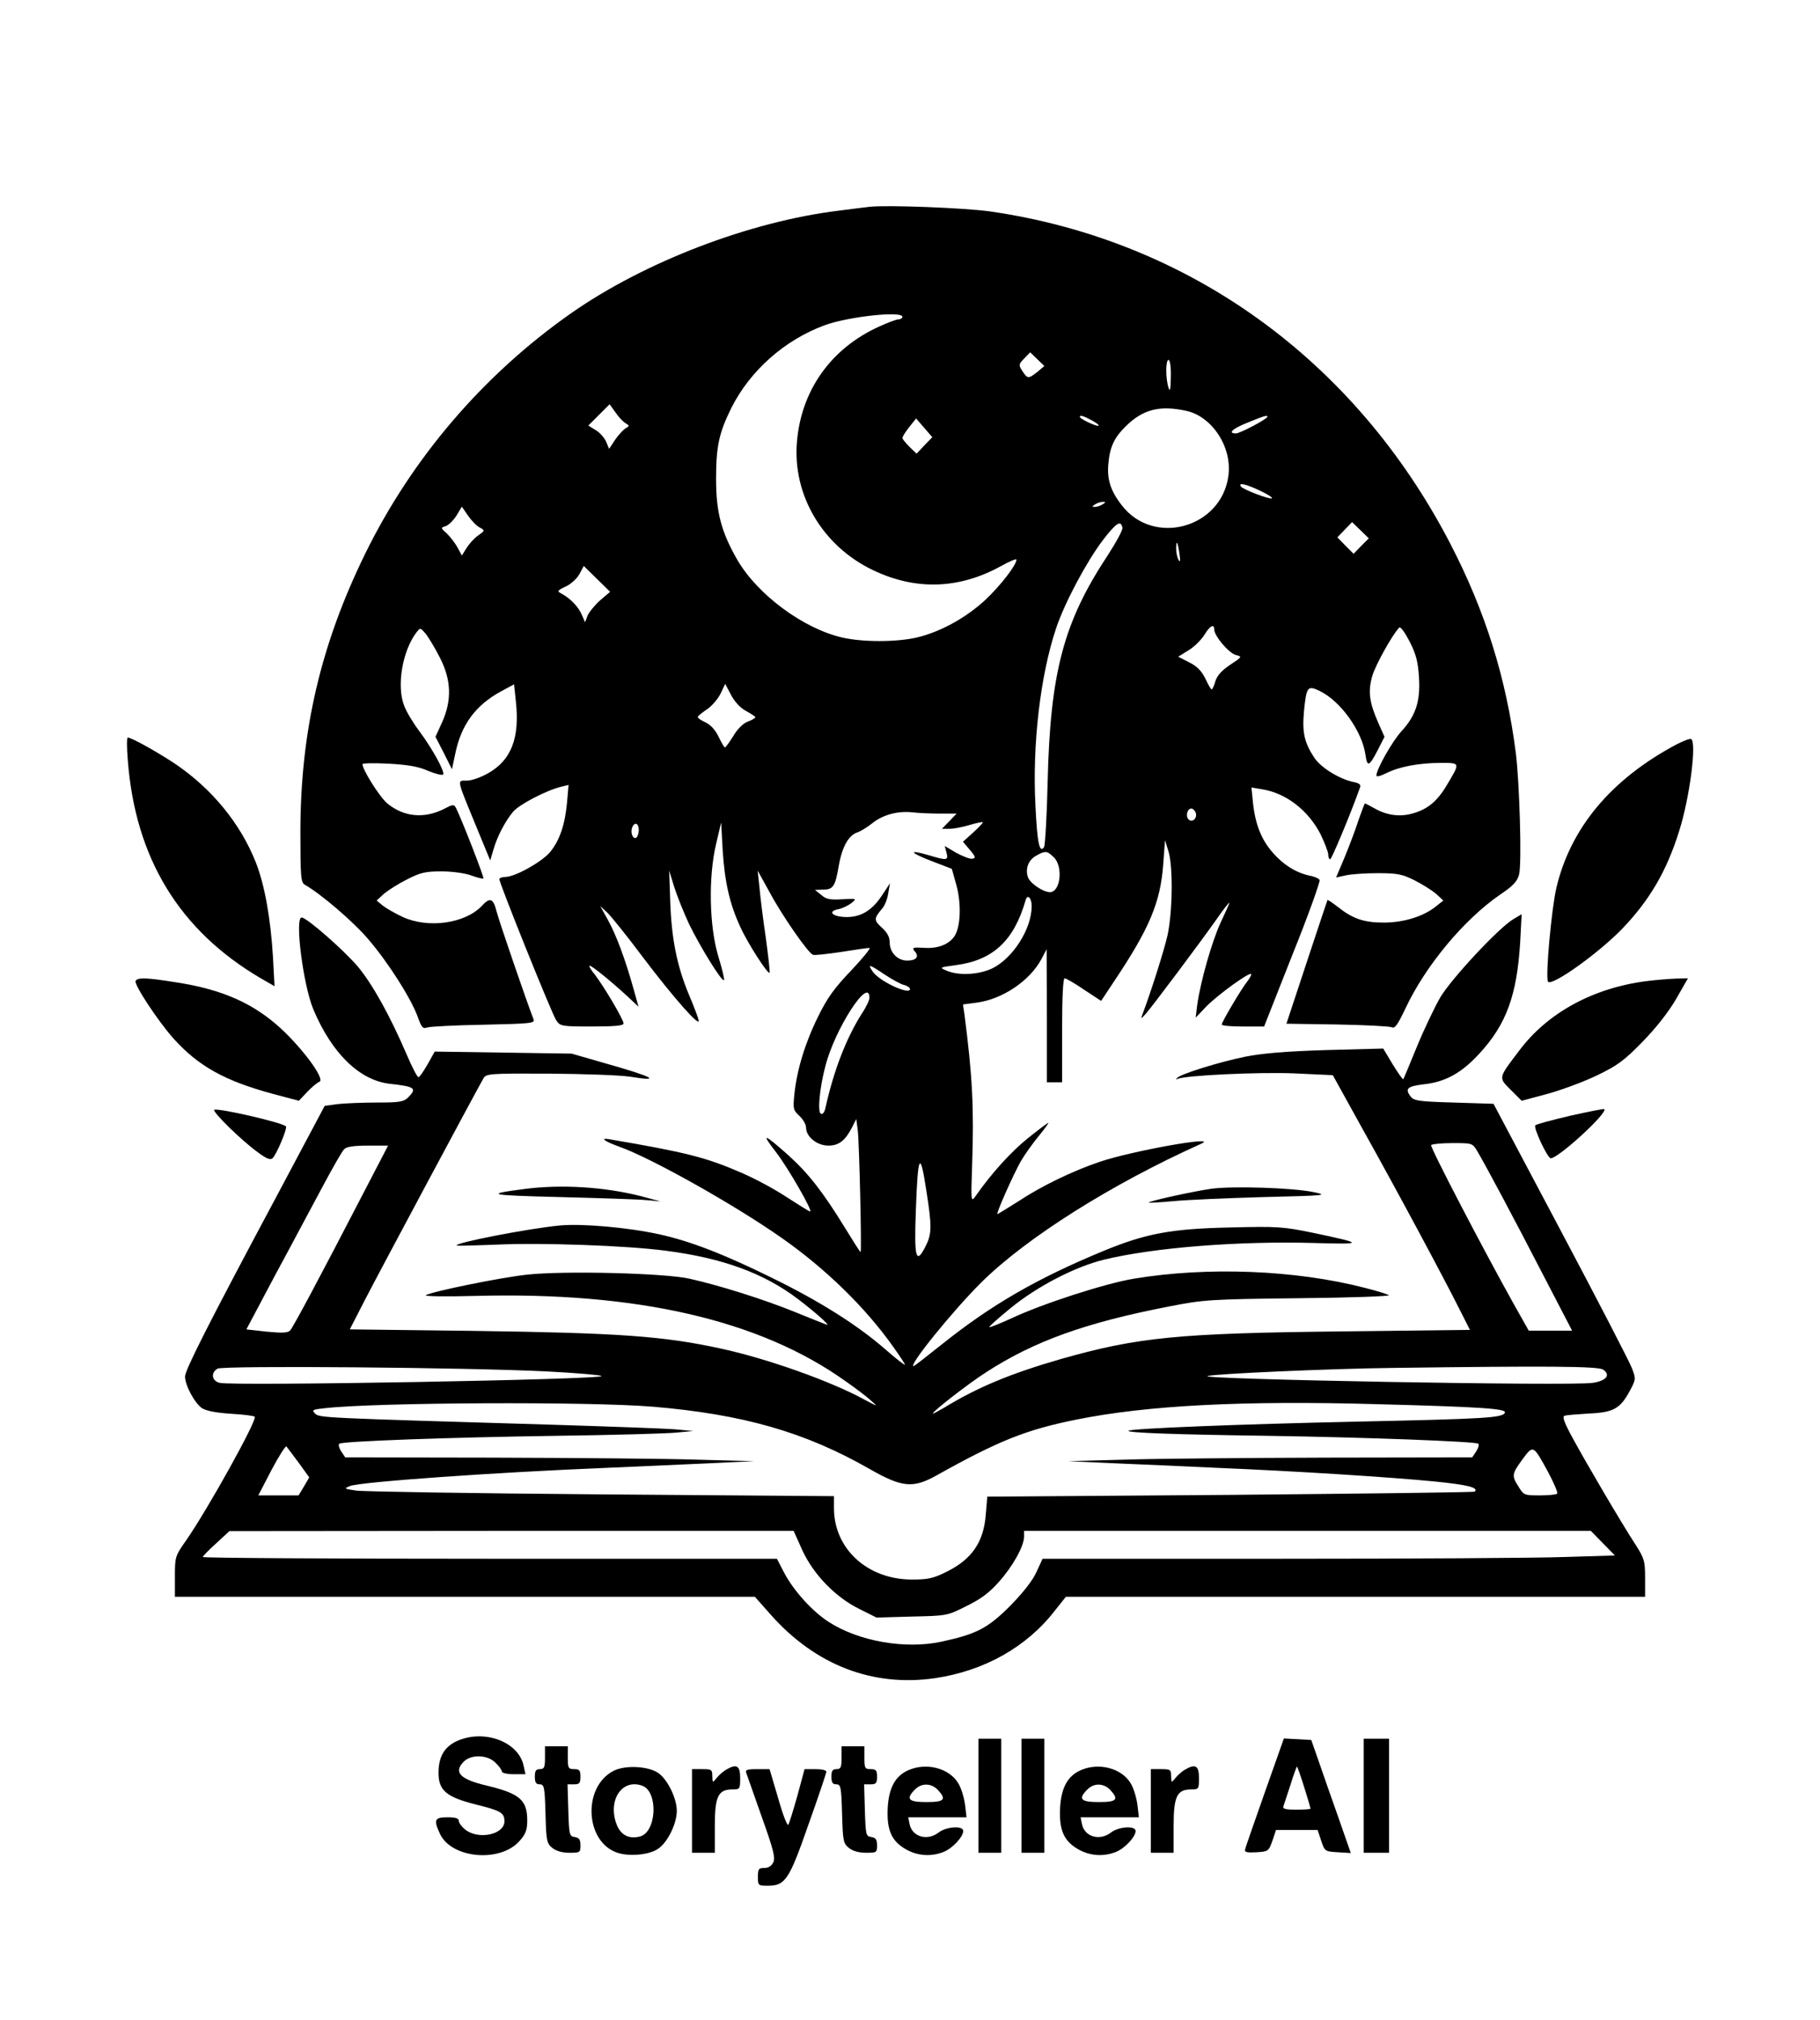 <?xml version="1.0" standalone="no"?>
<!DOCTYPE svg PUBLIC "-//W3C//DTD SVG 20010904//EN"
 "http://www.w3.org/TR/2001/REC-SVG-20010904/DTD/svg10.dtd">
<svg version="1.0" xmlns="http://www.w3.org/2000/svg"
 width="718pt" height="797pt" viewBox="0 0 718 797"
 preserveAspectRatio="xMidYMid meet">

<g transform="translate(0,797) scale(0.1,-0.1)"
fill="#000000" stroke="none">
<path d="M3430 7154 c-19 -2 -73 -9 -120 -15 -353 -43 -770 -203 -1060 -407
-344 -242 -624 -569 -809 -946 -175 -357 -255 -698 -256 -1094 0 -184 2 -204
18 -213 63 -36 191 -145 251 -216 80 -94 168 -233 194 -305 15 -42 20 -48 37
-42 11 4 112 9 223 11 186 4 203 6 197 21 -28 72 -137 390 -146 426 -13 52
-26 57 -58 22 -66 -70 -212 -90 -312 -44 -30 14 -65 34 -79 45 l-24 20 29 27
c17 14 58 40 92 57 53 27 73 31 135 31 42 0 92 -7 117 -16 24 -9 46 -14 48
-12 4 4 -87 237 -108 278 -8 15 -12 15 -46 -3 -79 -40 -159 -33 -225 21 -30
25 -98 133 -98 155 0 4 46 5 103 2 73 -4 117 -11 155 -28 29 -12 56 -19 60
-15 9 9 -42 102 -95 173 -24 32 -51 77 -59 100 -30 78 -6 216 49 288 15 19 15
19 36 -5 11 -14 37 -56 56 -94 46 -89 48 -169 9 -256 l-26 -57 33 -64 32 -64
13 61 c23 114 80 192 182 247 l50 27 7 -66 c16 -144 -17 -232 -108 -284 -29
-17 -67 -30 -85 -30 -40 0 -42 11 36 -179 l56 -136 12 41 c15 53 47 114 78
151 24 29 132 85 190 99 l29 7 -6 -69 c-8 -87 -29 -150 -67 -196 -33 -39 -138
-98 -177 -98 -12 0 -23 -4 -23 -9 0 -16 207 -531 224 -556 16 -24 20 -25 141
-25 90 0 125 3 125 12 0 15 -75 142 -112 191 -17 20 -26 37 -22 37 9 0 84 -61
146 -118 l47 -44 -19 68 c-33 119 -69 215 -101 273 l-31 56 27 -25 c15 -14 78
-92 140 -175 120 -159 230 -284 221 -250 -2 11 -20 58 -40 105 -46 112 -67
218 -72 365 l-4 120 20 -65 c11 -35 38 -102 59 -147 44 -90 129 -228 137 -220
3 2 -7 44 -22 93 -36 119 -40 313 -9 444 l20 85 6 -110 c8 -124 27 -210 69
-301 28 -63 109 -189 116 -182 2 3 -5 65 -15 139 -11 74 -22 163 -25 199 l-7
65 47 -85 c49 -92 152 -240 171 -247 6 -3 56 3 111 11 55 9 105 16 112 16 7 0
-26 -40 -72 -89 -67 -70 -95 -109 -131 -183 -51 -103 -83 -209 -93 -304 -6
-59 -5 -64 20 -87 14 -13 26 -34 26 -46 0 -36 43 -71 88 -71 42 0 67 20 95 75
l15 30 6 -45 c6 -50 16 -480 11 -480 -2 0 -30 44 -63 98 -86 140 -144 214
-223 285 -98 87 -108 89 -46 9 48 -63 145 -232 133 -232 -3 0 -45 26 -93 57
-48 32 -127 74 -176 95 -142 62 -219 81 -522 133 -41 7 -21 -8 40 -30 126 -45
452 -228 640 -360 171 -120 328 -272 439 -429 25 -35 46 -67 46 -70 0 -4 -35
23 -77 60 -110 96 -259 190 -447 282 -188 93 -325 146 -445 172 -122 27 -303
43 -391 35 -120 -11 -420 -69 -408 -79 1 -2 68 0 148 3 179 9 523 -3 679 -24
222 -29 383 -88 516 -188 75 -57 135 -111 115 -103 -8 3 -64 25 -125 50 -118
48 -294 104 -415 131 -97 22 -493 32 -640 16 -104 -11 -373 -66 -400 -81 -8
-5 79 -6 195 -3 637 17 1123 -95 1460 -336 39 -27 84 -61 100 -76 30 -26 30
-26 -25 3 -131 72 -384 162 -565 201 -228 50 -405 62 -972 70 l-493 6 59 115
c56 109 443 832 468 875 11 19 22 20 260 19 136 -1 279 -6 318 -12 130 -21 94
-1 -105 55 l-125 36 -270 4 -270 4 -28 -50 c-16 -28 -32 -51 -36 -51 -5 0 -25
39 -46 88 -67 156 -135 278 -193 348 -55 65 -202 194 -222 194 -28 0 6 -266
46 -362 73 -174 182 -280 301 -294 101 -11 109 -18 73 -54 -17 -17 -33 -20
-123 -20 -56 0 -125 -3 -154 -6 l-52 -7 -192 -361 c-269 -503 -359 -682 -359
-707 0 -35 38 -105 67 -125 18 -11 55 -18 115 -22 49 -3 91 -8 93 -12 9 -15
-186 -366 -271 -488 -43 -61 -44 -65 -44 -142 l0 -80 1144 0 1144 0 62 -70
c177 -200 403 -287 650 -251 193 29 360 122 472 267 l43 54 1142 0 1143 0 0
73 c0 69 -3 78 -38 133 -56 86 -191 316 -246 417 -34 62 -44 88 -34 91 7 3 50
6 96 9 97 4 124 19 162 90 24 45 24 47 8 89 -9 24 -135 268 -281 543 l-265
500 -157 5 c-141 4 -158 7 -171 25 -22 30 -12 39 53 47 85 9 150 45 220 122
106 115 147 230 160 435 l6 114 -32 -19 c-57 -33 -245 -235 -289 -309 -22 -38
-64 -126 -92 -194 -28 -69 -52 -126 -54 -129 -2 -2 -21 25 -42 59 l-37 62
-226 -6 c-162 -5 -252 -13 -318 -26 -107 -22 -253 -68 -268 -83 -7 -7 -7 -9 0
-5 26 14 322 28 462 22 l151 -7 120 -217 c132 -236 318 -583 381 -709 l40 -79
-507 -6 c-646 -7 -804 -23 -1107 -109 -198 -57 -330 -112 -462 -193 -24 -14
-43 -24 -43 -22 0 9 139 117 209 162 191 124 395 197 726 261 133 26 158 28
510 32 210 2 363 8 354 12 -8 5 -51 18 -95 29 -275 71 -622 84 -911 36 -114
-19 -361 -99 -482 -156 -46 -21 -86 -37 -88 -35 -2 2 36 36 84 75 105 86 254
163 368 191 197 48 531 74 825 66 204 -6 204 -3 0 40 -117 24 -138 26 -330 21
-231 -5 -331 -24 -498 -93 -261 -108 -441 -212 -635 -367 -60 -48 -110 -87
-113 -87 -22 0 156 220 268 331 178 176 512 387 868 547 72 33 -276 -29 -402
-72 -104 -35 -229 -95 -321 -156 -43 -27 -80 -50 -82 -50 -7 0 63 157 92 208
15 26 47 71 71 100 23 28 40 52 38 52 -3 0 -39 -27 -80 -60 -65 -52 -144 -138
-208 -230 -17 -24 -18 -20 -13 120 8 230 1 357 -30 596 l-6 41 53 7 c102 13
211 86 257 173 l20 38 1 -262 0 -263 30 0 30 0 0 205 c0 134 4 205 10 205 6 0
41 -20 77 -45 l67 -44 51 77 c140 209 183 312 194 462 l7 95 14 -45 c18 -61
16 -237 -4 -330 -14 -62 -67 -228 -100 -315 -6 -16 -4 -15 14 5 28 32 210 275
278 371 28 41 52 71 52 67 0 -3 -16 -39 -35 -79 -34 -74 -79 -231 -92 -325
l-6 -49 44 46 c46 46 167 134 175 126 2 -2 -5 -16 -16 -30 -25 -32 -100 -159
-100 -169 0 -5 37 -8 83 -8 l84 0 112 284 c63 156 110 289 107 294 -3 6 -21
14 -39 17 -54 12 -103 42 -145 90 -46 52 -70 113 -79 199 l-6 59 42 -7 c95
-15 183 -84 231 -178 16 -34 30 -69 30 -80 0 -10 3 -18 8 -18 5 0 77 170 117
282 5 12 -1 18 -27 23 -55 12 -126 56 -152 94 -40 60 -49 100 -42 182 10 100
14 106 62 83 83 -40 168 -159 181 -253 7 -49 15 -45 49 21 l26 51 -25 56 c-35
80 -41 123 -23 185 13 43 77 159 106 190 5 5 23 -20 41 -55 26 -51 33 -80 37
-142 6 -94 -13 -151 -69 -212 -36 -39 -99 -150 -99 -175 0 -6 16 -2 38 9 51
26 130 41 214 41 80 0 80 3 25 -89 -38 -64 -77 -95 -136 -111 -51 -14 -102 -6
-149 21 -18 10 -35 19 -37 19 -2 0 -13 -30 -26 -67 -12 -38 -37 -103 -55 -147
l-33 -78 37 8 c20 5 78 9 127 9 78 0 97 -4 145 -28 30 -15 68 -39 85 -53 l29
-27 -29 -23 c-49 -40 -128 -64 -206 -64 -78 0 -122 15 -180 61 -22 17 -41 30
-42 28 -1 -2 -38 -113 -82 -246 l-80 -242 200 -3 c110 -2 207 -7 216 -11 12
-6 23 10 53 73 79 169 231 352 375 451 51 34 67 52 74 79 11 42 2 359 -13 480
-38 295 -120 558 -259 826 -375 723 -1031 1197 -1816 1310 -100 14 -409 26
-475 18z m130 -434 c0 -5 -7 -10 -15 -10 -9 0 -43 -13 -78 -29 -189 -86 -306
-251 -323 -454 -18 -210 101 -411 299 -506 168 -81 340 -76 505 15 34 19 62
31 62 26 0 -21 -63 -103 -124 -160 -76 -70 -176 -125 -268 -147 -81 -19 -216
-19 -297 0 -153 36 -331 168 -411 304 -64 111 -85 188 -85 321 0 128 11 181
60 280 74 148 211 269 369 327 93 34 306 57 306 33z m533 -217 c-36 -28 -39
-28 -59 2 -16 25 -16 27 6 50 l24 25 28 -27 28 -27 -27 -23z m526 -20 c-1 -50
-3 -61 -9 -43 -12 36 -12 110 0 110 6 0 10 -29 9 -67z m-2151 -183 c16 -9 16
-11 0 -20 -10 -6 -29 -27 -42 -46 l-23 -35 -12 29 c-7 15 -25 36 -41 45 l-29
18 42 42 42 42 23 -32 c12 -18 30 -37 40 -43z m2212 49 c102 -22 182 -144 166
-257 -28 -206 -296 -279 -421 -115 -45 58 -59 104 -52 168 6 63 24 100 68 143
68 67 134 84 239 61z m-370 -39 c19 -11 29 -19 22 -20 -14 0 -72 28 -72 35 0
9 15 4 50 -15z m690 16 c0 -9 -108 -66 -124 -66 -34 0 -14 19 47 43 63 26 77
30 77 23z m-1353 -113 l-31 -33 -28 27 c-15 15 -28 31 -28 35 0 5 12 24 27 43
l27 34 32 -37 32 -37 -31 -32z m1322 -178 c30 -14 52 -28 49 -31 -7 -6 -116
35 -123 47 -10 16 18 10 74 -16z m-619 -55 c-8 -5 -22 -10 -30 -10 -13 0 -13
1 0 10 8 5 22 10 30 10 13 0 13 -1 0 -10z m-2458 -91 c22 -12 22 -12 -6 -32
-16 -11 -36 -34 -46 -50 l-18 -29 -16 30 c-9 17 -28 42 -42 56 -26 23 -26 24
-6 30 12 4 31 23 43 42 l21 35 24 -35 c14 -20 34 -41 46 -47z m2536 -1 c2 -9
-25 -58 -58 -109 -175 -265 -227 -464 -237 -896 -3 -133 -10 -247 -14 -255
-18 -27 -27 16 -34 161 -13 243 19 515 81 701 34 102 120 263 185 349 53 69
71 80 77 49z m942 -72 l-30 -31 -32 32 -32 33 29 30 29 30 33 -32 33 -32 -30
-30z m-717 -31 c4 -27 3 -35 -3 -25 -5 8 -10 28 -10 44 0 39 6 30 13 -19z
m-2286 -184 c-21 -19 -43 -46 -49 -60 l-10 -26 -13 30 c-13 31 -45 64 -80 83
-18 9 -17 12 17 28 20 9 44 31 54 49 l17 32 52 -51 52 -51 -40 -34z m2423
-114 c0 -26 58 -94 85 -101 26 -7 26 -7 -22 -39 -33 -22 -51 -42 -58 -64 -5
-18 -12 -33 -15 -33 -3 0 -14 19 -25 43 -15 30 -32 48 -64 64 l-43 22 42 26
c23 14 50 42 62 61 21 35 38 44 38 21z m-1847 -322 c20 -11 37 -22 37 -25 0
-3 -13 -11 -30 -17 -18 -7 -41 -29 -57 -57 -16 -25 -30 -45 -33 -45 -3 0 -14
19 -25 42 -13 27 -31 47 -52 57 -18 8 -32 18 -30 22 1 4 18 17 37 30 19 13 43
41 53 62 l18 38 23 -44 c14 -26 36 -51 59 -63z m1774 -401 c8 -21 -13 -42 -28
-27 -13 13 -5 43 11 43 6 0 13 -7 17 -16z m-1009 -4 l66 0 -29 -30 -29 -30 31
0 c16 0 52 7 78 15 27 8 51 13 52 11 2 -2 -15 -20 -37 -40 l-41 -37 27 -32
c23 -27 24 -33 10 -35 -9 -2 -37 9 -63 23 l-46 27 7 -26 c8 -31 3 -32 -71 -10
-82 24 -75 10 14 -24 l78 -30 18 -64 c20 -74 17 -163 -7 -201 -21 -32 -63 -49
-113 -47 -54 3 -57 2 -43 -15 17 -20 4 -35 -31 -35 -38 0 -69 32 -69 71 0 21
-9 39 -31 59 -32 29 -32 36 1 75 10 11 21 38 24 60 l7 40 -33 -50 c-40 -60
-86 -86 -147 -83 -51 3 -65 23 -23 31 15 3 38 14 51 24 22 18 21 18 -36 15
-48 -3 -64 0 -83 17 l-25 20 31 1 c41 0 49 12 63 94 13 75 39 121 74 132 12 4
38 20 57 35 42 34 99 50 159 44 24 -3 73 -5 109 -5z m-1188 -64 c0 -14 -5 -28
-10 -31 -13 -8 -24 20 -16 40 9 24 26 17 26 -9z m1637 -108 c38 -36 27 -138
-15 -138 -27 0 -80 36 -87 60 -11 34 3 68 33 84 36 20 42 20 69 -6z m-87 -193
c0 -90 -74 -206 -156 -246 -53 -25 -132 -29 -179 -9 -30 13 -30 13 35 22 147
19 230 96 276 256 7 26 24 10 24 -23z m-580 -270 c29 -19 63 -38 76 -41 13 -3
24 -11 24 -16 0 -26 -123 31 -148 70 -20 30 -13 28 48 -13z m-60 -92 c0 -9
-13 -37 -30 -62 -62 -98 -111 -225 -144 -374 -4 -17 -11 -25 -18 -21 -13 8 -5
100 18 187 37 147 174 358 174 270z m2398 -605 c30 -50 147 -269 266 -500
l108 -208 -86 0 -85 0 -58 103 c-119 213 -332 621 -327 629 3 4 41 8 84 8 78
0 79 0 98 -32z m-4389 -155 c-180 -348 -282 -538 -294 -552 -10 -10 -30 -11
-93 -5 l-80 9 114 215 c64 118 147 275 187 349 39 73 77 140 85 147 9 10 39
14 93 14 l80 0 -92 -177z m2216 -4 c22 -140 21 -168 -4 -217 -37 -73 -45 -47
-38 140 8 227 17 243 42 77z m-1495 -710 c113 -6 209 -14 213 -18 14 -14
-1455 -40 -1506 -27 -31 7 -37 39 -9 56 21 13 984 5 1302 -11z m4165 7 c30
-21 12 -44 -42 -52 -84 -13 -1568 14 -1519 27 33 9 481 29 731 32 609 8 811 7
830 -7z m-3750 -146 c356 -30 601 -100 856 -246 128 -73 171 -77 264 -25 245
137 353 180 551 220 277 56 657 76 1184 61 417 -11 512 -18 507 -33 -7 -21
-73 -25 -587 -36 -461 -10 -889 -27 -898 -36 -8 -8 190 -15 553 -20 386 -6
811 -22 827 -31 4 -3 1 -16 -8 -30 l-16 -24 -577 -1 c-317 -1 -675 -4 -796 -8
l-220 -6 175 -8 c96 -4 279 -12 405 -18 315 -13 691 -37 864 -54 130 -13 175
-24 159 -40 -2 -3 -436 -8 -964 -13 l-959 -7 -6 -70 c-8 -109 -55 -177 -154
-226 -54 -27 -74 -31 -139 -31 -175 1 -306 122 -306 282 l0 47 -917 7 c-505 4
-940 11 -968 15 -48 7 -49 8 -24 18 37 16 570 54 1019 72 129 6 312 14 405 18
l170 8 -225 6 c-124 4 -487 7 -806 8 l-582 1 -16 24 c-9 14 -12 27 -7 30 16
10 437 25 851 31 228 3 444 9 480 13 l65 6 -75 7 c-41 3 -259 11 -485 18 -908
27 -915 27 -932 44 -14 14 -10 16 38 21 203 23 1039 27 1294 6z m-1396 -222
l41 -57 -21 -36 -21 -35 -80 0 -79 0 52 100 c29 55 56 97 59 93 4 -5 26 -34
49 -65z m4930 -39 c22 -42 38 -79 34 -82 -3 -4 -34 -7 -69 -7 -60 0 -63 1 -83
34 -28 44 -27 50 15 108 43 58 42 59 103 -53z m-2944 -305 c44 -96 132 -187
227 -233 l66 -33 139 4 c138 3 140 3 215 41 56 27 91 53 128 95 55 61 100 142
100 179 l0 23 1118 0 1118 0 47 -48 48 -49 -197 -6 c-108 -4 -616 -7 -1129 -7
l-932 0 -24 -52 c-15 -34 -54 -83 -104 -134 -88 -88 -132 -111 -270 -141 -143
-31 -327 1 -446 78 -64 41 -138 123 -175 193 l-29 56 -1132 0 c-623 0 -1133 3
-1133 7 0 3 24 28 53 54 l52 48 1113 1 1113 0 34 -76z"/>
<path d="M504 4973 c29 -388 203 -674 525 -863 l54 -31 -6 113 c-9 153 -33
288 -68 376 -61 154 -174 291 -319 389 -71 47 -171 103 -186 103 -4 0 -4 -39
0 -87z"/>
<path d="M6614 5033 c-256 -136 -418 -328 -474 -566 -19 -81 -44 -352 -33
-370 13 -21 201 113 294 210 107 112 174 226 223 383 42 131 70 350 48 364 -5
3 -31 -7 -58 -21z"/>
<path d="M535 4100 c-8 -13 89 -160 150 -228 98 -109 203 -167 392 -218 l102
-27 33 35 c18 19 40 37 48 40 22 7 -47 107 -134 193 -113 111 -242 171 -436
200 -112 18 -147 19 -155 5z"/>
<path d="M6495 4099 c-210 -27 -391 -125 -503 -276 -82 -108 -81 -104 -32
-153 l43 -43 101 27 c55 15 144 48 196 73 81 39 107 58 180 133 53 54 103 118
132 168 l47 82 -47 -1 c-26 -1 -78 -5 -117 -10z"/>
<path d="M845 3591 c-5 -10 105 -118 169 -165 36 -27 52 -34 61 -26 15 13 60
119 53 126 -16 16 -276 75 -283 65z"/>
<path d="M6195 3568 c-71 -17 -134 -33 -138 -38 -9 -8 48 -130 61 -130 31 1
226 180 211 194 -2 2 -62 -10 -134 -26z"/>
<path d="M2070 3279 c-163 -21 -144 -25 140 -32 157 -4 310 -9 340 -12 l55 -5
-74 20 c-144 37 -315 48 -461 29z"/>
<path d="M4780 3280 c-71 -10 -254 -50 -248 -55 2 -1 46 1 98 6 52 5 212 12
355 16 249 6 257 7 195 20 -85 17 -317 24 -400 13z"/>
<path d="M1803 1101 c-50 -23 -73 -62 -73 -126 0 -69 31 -95 145 -124 101 -25
115 -33 115 -67 0 -52 -102 -74 -154 -33 -14 11 -26 27 -26 35 0 10 -13 14
-45 14 -51 0 -55 -10 -29 -66 46 -97 238 -114 314 -27 24 27 30 43 30 81 0 80
-30 106 -160 137 -106 25 -132 53 -90 95 29 29 94 27 125 -5 14 -13 25 -29 25
-35 0 -5 21 -10 46 -10 l47 0 -7 32 c-19 96 -156 147 -263 99z"/>
<path d="M3860 885 l0 -225 45 0 45 0 0 225 0 225 -45 0 -45 0 0 -225z"/>
<path d="M4030 885 l0 -225 45 0 45 0 0 225 0 225 -45 0 -45 0 0 -225z"/>
<path d="M4990 899 c-41 -117 -77 -219 -78 -226 -3 -11 8 -13 45 -11 47 3 48
4 63 46 l14 42 82 0 82 0 14 -42 c14 -42 15 -43 66 -46 l51 -3 -50 143 c-28
79 -63 179 -78 223 l-28 80 -54 3 -54 3 -75 -212z m155 20 c14 -44 25 -82 25
-85 0 -2 -25 -4 -56 -4 -41 0 -55 3 -51 13 2 6 15 45 28 85 12 39 24 72 26 72
1 0 14 -36 28 -81z"/>
<path d="M5380 885 l0 -225 50 0 50 0 0 225 0 225 -50 0 -50 0 0 -225z"/>
<path d="M2150 1035 c0 -38 -3 -45 -20 -45 -16 0 -20 -7 -20 -30 0 -23 5 -30
19 -30 18 0 20 -10 23 -116 3 -108 5 -117 27 -135 15 -12 39 -19 67 -19 42 0
44 1 44 29 0 23 -5 30 -22 33 -22 3 -23 8 -26 106 l-3 102 26 0 c21 0 25 5 25
30 0 25 -4 30 -25 30 -23 0 -25 4 -25 45 l0 45 -45 0 -45 0 0 -45z"/>
<path d="M3320 1035 c0 -38 -3 -45 -20 -45 -16 0 -20 -7 -20 -30 0 -23 5 -30
19 -30 18 0 20 -10 23 -116 3 -108 5 -117 27 -135 15 -12 39 -19 67 -19 42 0
44 1 44 29 0 23 -5 30 -22 33 -22 3 -23 8 -26 106 l-3 102 26 0 c21 0 25 5 25
30 0 25 -4 30 -25 30 -23 0 -25 4 -25 45 l0 45 -45 0 -45 0 0 -45z"/>
<path d="M2420 983 c-123 -64 -112 -281 16 -323 48 -16 129 -8 162 17 37 26
72 99 72 148 0 49 -35 122 -72 149 -39 28 -132 33 -178 9z m115 -59 c63 -25
55 -184 -11 -200 -45 -11 -77 7 -93 52 -33 95 25 178 104 148z"/>
<path d="M2865 988 c-11 -6 -28 -21 -37 -32 -17 -21 -17 -21 -18 7 0 25 -3 27
-40 27 l-40 0 0 -165 0 -165 45 0 45 0 0 105 c0 118 13 145 70 145 29 0 30 2
30 45 0 49 -14 57 -55 33z"/>
<path d="M3584 986 c-53 -23 -78 -71 -82 -151 -4 -87 16 -130 73 -162 46 -26
101 -29 149 -9 34 14 76 59 76 82 0 22 -68 17 -97 -6 -45 -35 -106 -17 -115
35 l-5 25 115 0 115 0 -6 51 c-4 28 -15 65 -27 84 -36 59 -125 82 -196 51z
m116 -78 c35 -38 26 -48 -45 -48 -72 0 -83 12 -45 50 26 26 64 25 90 -2z"/>
<path d="M4264 986 c-53 -23 -78 -71 -82 -151 -4 -87 16 -130 73 -162 46 -26
101 -29 149 -9 34 14 76 59 76 82 0 22 -68 17 -97 -6 -45 -35 -106 -17 -115
35 l-5 25 115 0 115 0 -6 51 c-4 28 -15 65 -27 84 -36 59 -125 82 -196 51z
m116 -78 c35 -38 26 -48 -45 -48 -72 0 -83 12 -45 50 26 26 64 25 90 -2z"/>
<path d="M4675 988 c-11 -6 -28 -21 -37 -32 -17 -21 -17 -21 -18 7 0 25 -3 27
-40 27 l-40 0 0 -165 0 -165 45 0 45 0 0 105 c0 118 13 145 70 145 29 0 30 2
30 45 0 49 -14 57 -55 33z"/>
<path d="M2944 975 c3 -9 31 -87 61 -173 46 -128 54 -161 46 -179 -7 -15 -19
-23 -36 -23 -22 0 -25 -4 -25 -35 0 -34 1 -35 39 -35 69 0 84 22 161 243 39
109 70 202 70 207 0 6 -19 10 -43 10 l-43 0 -28 -104 c-16 -57 -32 -109 -36
-115 -4 -7 -22 40 -40 104 l-34 115 -49 0 c-40 0 -48 -3 -43 -15z"/>
</g>
</svg>

